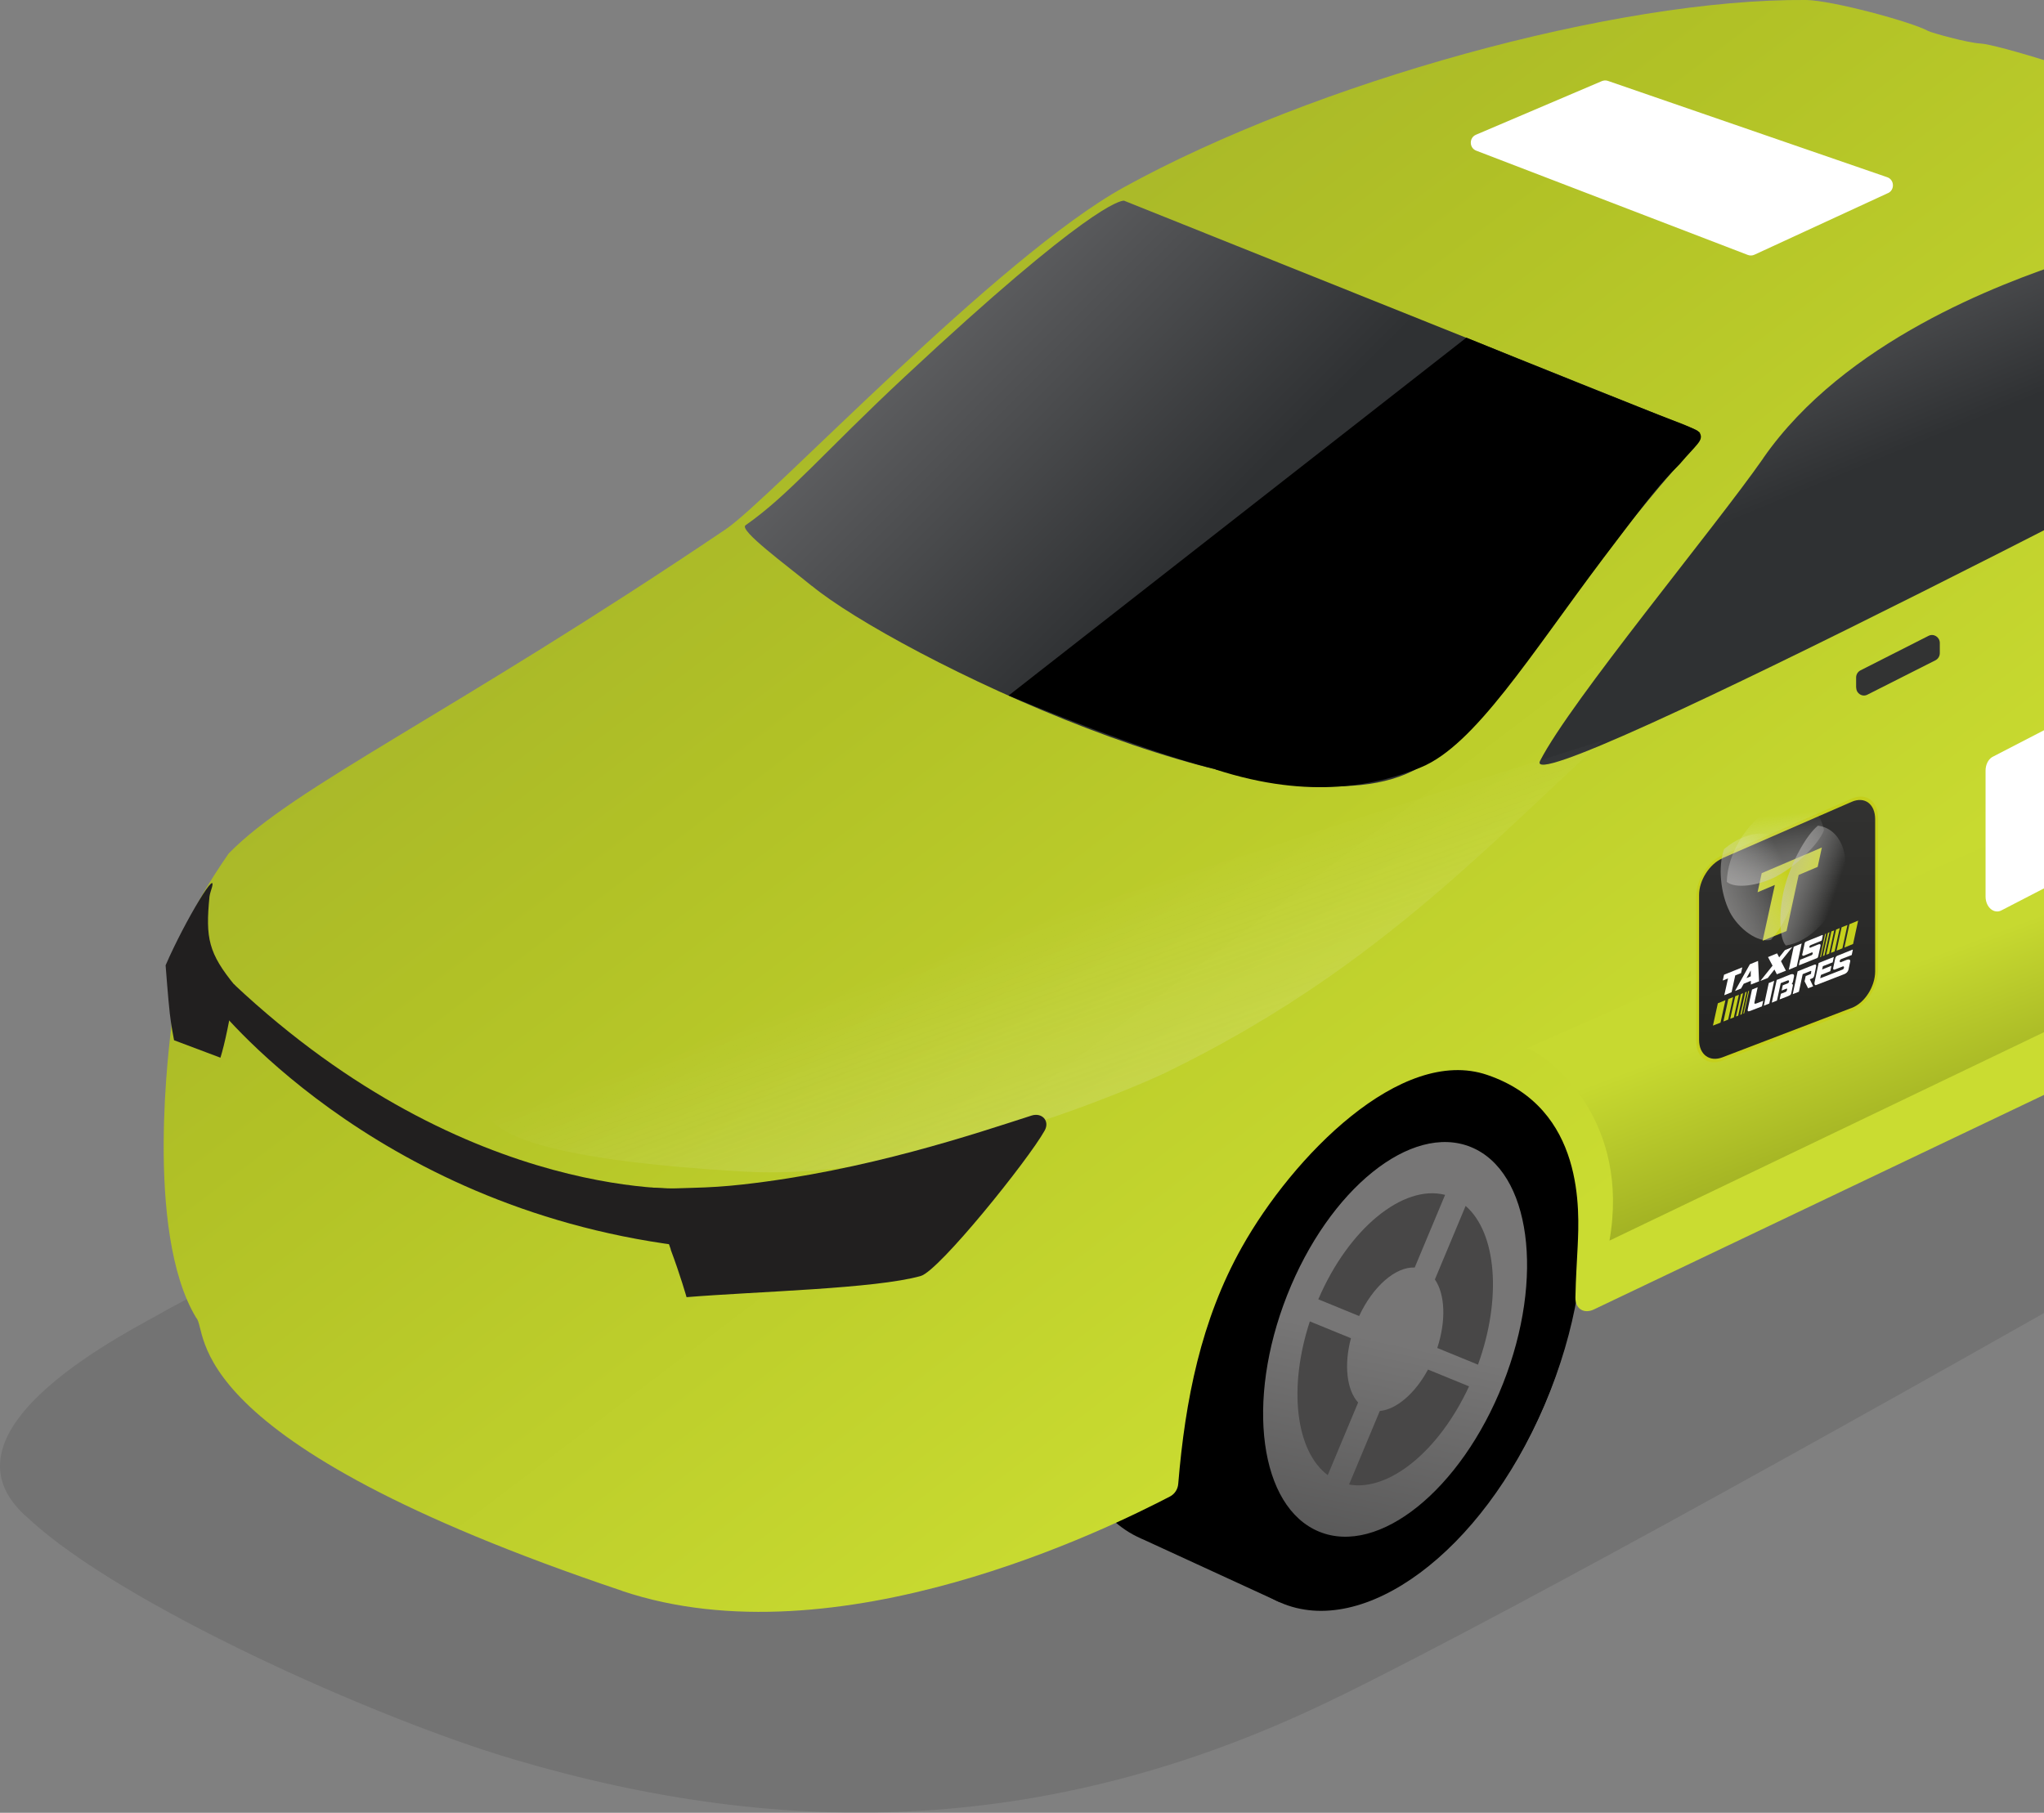 <svg width="124" height="110" viewBox="0 0 124 110" fill="none" xmlns="http://www.w3.org/2000/svg">
<rect x="0" y="0" width="124" height="110" fill="#808080" stroke="none"/>
<g clip-path="url(#clip0_275_1003)">
<path d="M81.359 102.891C104.244 91.568 167.871 54.595 168.972 53.661C170.081 52.726 175.961 49.316 167.542 44.667C157.212 38.967 114.667 26.741 101.323 32.877C87.988 39.021 11.561 78.603 10.009 79.545C8.457 80.487 -4.657 86.748 1.751 92.16C7.31 97.338 22.702 104.253 31.152 106.753C47.722 111.659 64.024 111.456 81.359 102.883V102.891Z" fill="black" fill-opacity="0.1"/>
<path fill-rule="evenodd" clip-rule="evenodd" d="M86.963 75.776C86.596 77.637 86.007 79.553 85.189 81.468C84.302 83.54 83.232 85.416 82.047 87.052L77.612 97.214L69.353 93.414C69.292 93.39 69.231 93.367 69.178 93.336C64.093 91.078 63.014 82.091 66.777 73.276C70.531 64.461 77.703 59.143 82.788 61.401C82.842 61.424 82.895 61.448 82.949 61.471L91.49 65.396L86.963 75.768V75.776Z" fill="black"/>
<path d="M93.653 85.339C97.398 76.525 96.305 67.561 91.213 65.317C86.12 63.072 78.956 68.398 75.21 77.211C71.465 86.025 72.558 94.989 77.65 97.233C82.743 99.478 89.907 94.152 93.653 85.339Z" fill="black"/>
<path d="M91.634 84.333C94.444 77.722 93.626 70.999 89.809 69.316C85.991 67.634 80.619 71.629 77.81 78.241C75.001 84.852 75.818 91.575 79.635 93.257C83.453 94.94 88.825 90.944 91.634 84.333Z" fill="url(#paint0_linear_275_1003)"/>
<path fill-rule="evenodd" clip-rule="evenodd" d="M84.356 77.886C84.05 78.104 83.751 78.392 83.469 78.735L81.236 74.873C82.184 73.658 83.231 72.685 84.302 72.015L84.363 77.886H84.356ZM84.486 90.922C83.094 91.615 81.695 91.763 80.486 91.226C80.311 91.148 80.142 91.054 79.982 90.953L83.14 85.23C83.537 85.385 83.973 85.354 84.424 85.175L84.486 90.914V90.922ZM88.156 87.776L85.961 83.984C85.625 84.388 85.265 84.708 84.898 84.941L84.952 90.673C86.068 90.019 87.162 89.037 88.156 87.776ZM86.374 77.489C86.512 77.552 86.634 77.629 86.749 77.731L89.937 71.96C89.647 71.703 89.326 71.493 88.974 71.337C87.705 70.777 86.237 70.964 84.776 71.742L84.837 77.598C85.38 77.334 85.915 77.271 86.382 77.481L86.374 77.489ZM90.733 83.181L87.009 82.208C86.993 82.255 86.971 82.302 86.955 82.348C86.764 82.8 86.527 83.221 86.275 83.587L88.469 87.379C89.226 86.351 89.907 85.159 90.473 83.843C90.564 83.625 90.656 83.407 90.74 83.189L90.733 83.181ZM82.505 80.363C82.482 80.409 82.467 80.464 82.444 80.511L78.682 79.522C78.781 79.257 78.881 79 78.995 78.735C79.538 77.458 80.203 76.298 80.93 75.285L83.163 79.148C82.918 79.506 82.689 79.919 82.497 80.363H82.505ZM87.177 81.757C87.361 81.196 87.468 80.635 87.49 80.121L91.864 77.481C91.864 79.109 91.543 80.908 90.901 82.738L87.177 81.757ZM78.514 79.973C77.841 81.912 77.55 83.828 77.604 85.525L81.962 82.893C81.962 82.294 82.061 81.632 82.276 80.954L78.514 79.966V79.973ZM79.599 90.673L82.734 84.996C82.337 84.661 82.085 84.108 81.993 83.431L77.627 86.063C77.787 88.064 78.452 89.715 79.599 90.673ZM90.281 72.303L87.07 78.112C87.307 78.486 87.445 78.984 87.483 79.553L91.849 76.921C91.773 74.997 91.237 73.362 90.281 72.303Z" fill="#4D4C4C"/>
<path fill-rule="evenodd" clip-rule="evenodd" d="M86.948 75.62C86.581 77.474 85.992 79.381 85.181 81.289C84.302 83.353 83.232 85.229 82.054 86.857L77.612 97.042L69.361 93.242C69.3 93.219 69.231 93.188 69.17 93.164C64.085 90.906 63.007 81.92 66.769 73.105C70.531 64.29 77.696 58.971 82.781 61.23C82.834 61.253 82.888 61.276 82.941 61.308L91.475 65.232L86.94 75.628L86.948 75.62Z" fill="black"/>
<path d="M91.543 64.633C86.459 62.374 79.08 68.152 75.325 76.967C71.571 85.775 72.649 94.753 77.734 97.011C82.819 99.269 89.984 93.959 93.738 85.152C97.492 76.344 96.628 66.891 91.543 64.633Z" fill="black"/>
<path d="M91.182 83.955C93.726 77.51 92.857 71.086 89.24 69.605C85.623 68.125 80.629 72.149 78.085 78.593C75.542 85.037 76.411 91.462 80.028 92.942C83.644 94.423 88.638 90.399 91.182 83.955Z" fill="url(#paint1_linear_275_1003)"/>
<path fill-rule="evenodd" clip-rule="evenodd" d="M86.627 83.111C85.84 84.567 84.708 85.525 83.706 85.619L81.841 90.081C84.257 90.517 87.3 88.056 89.12 84.124L86.627 83.103V83.111ZM87.193 81.795C87.736 80.136 87.667 78.532 87.048 77.637L88.913 73.175C90.787 74.802 91.123 78.774 89.663 82.808L87.193 81.795ZM79.975 78.844C81.817 74.538 85.128 71.851 87.667 72.505L85.824 76.913C84.677 76.858 83.301 78.034 82.452 79.856L79.982 78.844H79.975ZM82.391 85.105L80.548 89.512C78.591 88.04 78.147 84.186 79.462 80.183L81.955 81.203C81.527 82.823 81.695 84.341 82.391 85.105Z" fill="#484747"/>
<path d="M37.735 96.536C50.788 100.928 67.365 92.682 70.982 90.805C71.273 90.649 71.456 90.361 71.479 90.026C71.9 84.965 72.856 80.098 75.341 75.675C78.407 70.208 84.983 63.441 90.221 65.225C96.17 67.249 95.803 73.533 95.711 75.605C95.65 76.897 95.604 77.372 95.573 78.735C95.558 79.412 96.086 79.747 96.69 79.459L134.815 61.284C135.09 61.152 135.289 60.895 135.327 60.583C135.779 56.721 134.303 52.921 138.134 45.928C140.718 41.209 144.205 37.977 147.699 39.06C151.194 40.135 152.394 45.212 152.547 46.403C152.853 48.077 152.876 49.175 152.777 50.071C152.823 50.577 155.835 46.489 156.141 44.815C157.074 39.714 157.227 37.285 156.661 32.122C156.569 31.281 156.248 29.17 156.003 28.322C155.965 28.189 155.942 28.041 155.95 27.901C156.034 26.126 155.705 23.532 155.216 22.435C154.665 21.189 152.899 16.252 149.512 15.551C143.364 9.625 122.175 2.757 120.141 2.64C119.323 2.593 117.175 1.986 116.983 1.885C115.951 1.316 111.103 0.016 109.566 4.11754e-05C98.02 -0.093 79.715 5.015 68.199 11.354C60.545 15.566 46.751 30.276 44.028 32.114C27.305 43.397 17.854 47.711 13.878 51.784C9.137 58.59 10.422 61.019 10.399 62.25C10.33 62.935 8.717 74.678 11.898 79.958C12.701 80.775 10.483 87.363 37.751 96.536H37.735Z" fill="url(#paint2_linear_275_1003)"/>
<path d="M49.259 35.564C47.691 34.279 44.808 32.169 45.229 31.873C47.89 30.011 50.062 27.356 54.902 22.847C66.004 12.483 67.97 12.171 68.176 12.179C68.191 12.179 68.207 12.179 68.214 12.187L102.86 26.071C103.174 26.196 103.258 26.601 103.029 26.85C94.304 36.366 91.115 44.449 85.319 46.956C76.74 50.678 54.259 39.667 49.259 35.556V35.564Z" fill="url(#paint3_linear_275_1003)"/>
<path d="M106.967 27.808C104 32.067 95.306 42.51 93.432 46.162C91.911 49.121 140.458 23.719 141.865 22.91C144.74 21.251 150.781 19.561 148.77 18.331C146.759 17.1 140.328 13.783 136.681 13.814C130.801 13.877 129.432 14.531 125.402 15.862C121.372 17.202 111.906 20.698 106.967 27.8V27.808Z" fill="url(#paint4_linear_275_1003)"/>
<path d="M45.053 71.088C33.988 70.442 30.647 69.064 29.729 67.888C28.995 66.945 75.18 51.846 97.24 44.931C89.877 51.706 83.018 59.112 70.737 65.076C69.331 65.762 55.941 71.727 45.053 71.088Z" fill="url(#paint5_linear_275_1003)" fill-opacity="0.21"/>
<path d="M112.61 41.731C112.61 42.081 112.977 42.315 113.29 42.151L117.419 40.064C117.58 39.979 117.679 39.815 117.679 39.628V39.005C117.672 38.655 117.305 38.421 116.991 38.585L112.862 40.68C112.701 40.765 112.602 40.929 112.602 41.116V41.731H112.61Z" fill="#323333"/>
<path d="M73.742 46.691C79.546 48.576 83.606 47.626 86.206 46.559C89.471 45.22 92.836 39.753 97.27 33.866C100.352 29.778 100.65 29.427 101.897 28.166C102.883 27.006 103.365 26.725 103.128 26.289C103.128 26.289 103.281 26.172 101.461 25.495C100.062 24.973 92.17 21.804 88.959 20.488L61.187 42.206C65.461 43.997 70.798 45.975 73.742 46.676V46.691Z" fill="black"/>
<path d="M40.694 75.815C39.846 73.432 39.502 72.061 39.502 72.061C40.824 72.155 41.237 72.093 42.048 72.077C43.026 72.054 44.02 71.991 45.045 71.875C52.554 71.041 59.229 68.768 62.579 67.693C63.213 67.49 63.703 68.02 63.374 68.604C62.395 70.364 56.974 77.115 55.857 77.427C53.097 78.206 45.932 78.361 41.65 78.712C41.65 78.712 41.268 77.365 40.687 75.823L40.694 75.815Z" fill="#211F1F"/>
<path d="M10.047 58.574C11.202 55.896 13.427 52.205 12.777 54.112C12.746 54.206 12.723 54.307 12.708 54.408C12.463 56.923 12.639 57.834 14.268 59.82C13.962 61.798 13.626 63.379 13.373 64.181L10.559 63.122C10.391 62.25 10.322 61.689 10.3 61.495C10.2 60.614 10.047 58.574 10.047 58.574Z" fill="#211F1F"/>
<path d="M42.117 72.116C42.117 72.116 28.552 73.222 14.177 59.711L12.915 60.778C12.915 60.778 22.442 73.167 41.191 75.581C42.193 75.713 42.117 72.108 42.117 72.108V72.116Z" fill="#211F1F"/>
<path d="M114.529 11.72L106.431 15.457C106.309 15.512 106.171 15.52 106.041 15.473L89.555 9.142C89.127 8.978 89.112 8.363 89.54 8.176L97.179 4.921C97.293 4.875 97.423 4.867 97.538 4.906L114.49 10.754C114.926 10.902 114.957 11.525 114.536 11.72H114.529Z" fill="white"/>
<path d="M97.645 75.278L133.11 58.263C132.98 55.779 133.24 48.303 136.612 44.223L92.637 63.597C94.281 64.267 98.899 68.129 97.638 75.285L97.645 75.278Z" fill="url(#paint6_linear_275_1003)"/>
<path d="M112.335 48.56L104.497 51.986C103.664 52.352 102.991 53.404 102.991 54.346V63.153C102.991 64.087 103.664 64.586 104.497 64.266L112.335 61.276C113.168 60.957 113.841 59.906 113.841 58.925V49.689C113.841 48.708 113.168 48.202 112.335 48.568V48.56Z" fill="url(#paint7_linear_275_1003)"/>
<path d="M112.335 61.37L104.497 64.36C103.618 64.695 102.899 64.165 102.899 63.176V54.377C102.899 53.388 103.618 52.267 104.497 51.885L112.335 48.459C113.214 48.077 113.933 48.607 113.933 49.642V58.878C113.933 59.914 113.214 61.035 112.335 61.37ZM104.497 52.08C103.709 52.422 103.075 53.419 103.075 54.299V63.106C103.075 63.986 103.709 64.461 104.497 64.157L112.335 61.16C113.122 60.864 113.757 59.867 113.757 58.94V49.712C113.757 48.786 113.122 48.311 112.335 48.654L104.497 52.072V52.08Z" fill="#C5D01C"/>
<path d="M105.744 60.264L105.614 60.318L105.315 61.681L105.445 61.634L105.744 60.264Z" fill="#C5D01C"/>
<path d="M105.965 60.178L105.881 60.209L105.575 61.58L105.659 61.549L105.965 60.178Z" fill="#C5D01C"/>
<path d="M106.11 60.124L106.057 60.139L105.758 61.51L105.812 61.486L106.11 60.124Z" fill="#C5D01C"/>
<path d="M104.673 60.692L104.214 60.879L103.916 62.234L104.375 62.055L104.673 60.692Z" fill="#C5D01C"/>
<path d="M105.139 60.505L104.849 60.622L104.551 61.985L104.841 61.868L105.139 60.505Z" fill="#C5D01C"/>
<path d="M105.491 60.365L105.269 60.451L104.964 61.821L105.185 61.736L105.491 60.365Z" fill="#C5D01C"/>
<path d="M111.417 57.686L111.769 57.546L112.075 56.129L111.723 56.269L111.417 57.686Z" fill="#C5D01C"/>
<path d="M111.891 57.499L112.418 57.281L112.724 55.864L112.197 56.082L111.891 57.499Z" fill="#C5D01C"/>
<path d="M111.073 57.819L111.295 57.733L111.608 56.316L111.387 56.409L111.073 57.819Z" fill="#C5D01C"/>
<path d="M110.79 57.935L110.966 57.865L111.272 56.456L111.104 56.518L110.79 57.935Z" fill="#C5D01C"/>
<path d="M110.583 58.013L110.683 57.974L110.989 56.565L110.889 56.612L110.583 58.013Z" fill="#C5D01C"/>
<path d="M110.415 58.084L110.476 58.06L110.782 56.651L110.721 56.674L110.415 58.084Z" fill="#C5D01C"/>
<path d="M112.404 57.624L112.335 57.951L111.693 58.2C111.616 58.231 111.608 58.302 111.608 58.325C111.608 58.372 111.639 58.403 111.677 58.387L112.021 58.247C112.167 58.193 112.266 58.231 112.243 58.34L112.136 58.847C112.098 58.979 112.006 59.057 111.899 59.104L110.179 59.773C110.11 59.804 110.056 59.734 110.079 59.618L110.331 58.434L111.249 58.068L111.18 58.395L110.584 58.629L110.538 58.831L111.104 58.605L111.035 58.932L110.469 59.158L110.431 59.322C110.423 59.368 110.431 59.361 110.469 59.345L111.784 58.831C111.838 58.808 111.868 58.753 111.868 58.699C111.868 58.699 111.868 58.613 111.792 58.644L111.333 58.823C111.234 58.862 111.196 58.823 111.211 58.738L111.333 58.161C111.364 58.029 111.448 57.998 111.494 57.982L112.388 57.624H112.404Z" fill="white"/>
<path d="M110.086 58.535C110.201 58.496 110.186 58.605 110.155 58.745L110.063 59.197C110.033 59.291 110.01 59.345 109.91 59.376L109.796 59.423L109.995 59.851L109.689 59.968L109.475 59.547L109.543 59.228L109.788 59.127C109.872 59.096 109.865 59.088 109.872 59.041V58.995C109.903 58.901 109.872 58.901 109.811 58.932L109.36 59.111L109.131 60.178L108.756 60.326L109.054 58.94L109.811 58.636L110.094 58.527L110.086 58.535Z" fill="white"/>
<path d="M108.634 59.742C108.756 59.672 108.771 59.742 108.764 59.804L108.664 60.279C108.641 60.381 108.588 60.396 108.404 60.474L107.961 60.645L108.037 60.303L108.335 60.186C108.404 60.163 108.458 59.952 108.374 59.991L108.083 60.108L108.152 59.789L108.45 59.672C108.565 59.625 108.557 59.446 108.45 59.493L108.029 59.656L107.8 60.715L107.487 60.84L107.785 59.462L108.588 59.142C108.786 59.065 108.855 59.127 108.832 59.259L108.779 59.524C108.748 59.656 108.71 59.711 108.649 59.742H108.634Z" fill="white"/>
<path d="M107.632 59.516L107.334 60.895L107.005 61.027L107.303 59.649L107.632 59.516Z" fill="white"/>
<path d="M106.967 60.723L106.89 61.066L106.187 61.339C106.019 61.401 105.988 61.377 106.057 61.105L106.286 60.046L106.63 59.906L106.531 60.373L106.439 60.801C106.409 60.918 106.455 60.926 106.577 60.879L106.959 60.731L106.967 60.723Z" fill="white"/>
<path fill-rule="evenodd" clip-rule="evenodd" d="M108.817 57.445L108.519 58.839L109.001 58.644L109.299 57.25L108.817 57.445ZM107.93 58.099L108.282 57.655L108.733 57.468L108.045 58.325L108.343 58.901L107.793 59.119L107.647 58.831L107.242 59.345L106.791 59.524L107.533 58.597L107.257 58.076L107.808 57.85L107.938 58.099H107.93ZM104.589 59.15L104.512 59.501L104.833 59.368L104.604 60.389L105.047 60.209L105.269 59.189L105.621 59.049L105.697 58.699L104.581 59.15H104.589ZM106.156 58.512L106.653 58.309L106.714 59.547L106.217 59.742V59.516L105.782 59.695L105.621 59.983L105.254 60.132L106.156 58.512ZM106.21 59.252V58.886L105.95 59.353L106.21 59.244V59.252ZM109.567 57.133L110.53 56.744C110.568 56.729 110.591 56.729 110.576 56.783L110.53 57.017C110.522 57.063 110.499 57.094 110.454 57.102L109.842 57.352C109.796 57.367 109.765 57.422 109.765 57.453C109.765 57.484 109.788 57.523 109.819 57.507L110.278 57.32C110.385 57.274 110.476 57.266 110.438 57.414L110.308 58.006C110.293 58.076 110.278 58.115 110.232 58.138L109.161 58.566C109.161 58.566 109.123 58.566 109.131 58.535L109.192 58.278C109.192 58.239 109.222 58.231 109.245 58.224L109.903 57.959C109.903 57.959 109.972 57.912 109.972 57.85C109.972 57.803 109.949 57.78 109.911 57.795L109.452 57.982C109.406 57.998 109.375 58.006 109.352 57.982C109.329 57.967 109.322 57.92 109.352 57.842L109.482 57.227C109.498 57.18 109.528 57.149 109.574 57.133H109.567Z" fill="white"/>
<path fill-rule="evenodd" clip-rule="evenodd" d="M106.875 52.983L106.623 54.143L107.671 53.699L106.929 57.087L108.382 56.495L109.116 53.092L110.27 52.601L110.523 51.426L106.875 52.983Z" fill="#C5D01C"/>
<path style="mix-blend-mode:multiply" opacity="0.5" d="M107.792 53.162C108.932 52.57 110.339 51.231 110.652 50.374C110.354 48.817 109.016 48.217 107.471 49.051C105.973 49.861 104.787 51.823 104.757 53.513C105.277 53.941 106.653 53.762 107.792 53.17V53.162Z" fill="url(#paint8_linear_275_1003)"/>
<path style="mix-blend-mode:multiply" opacity="0.5" d="M108.282 53.762C107.9 55.163 107.907 56.931 108.343 57.375C109.796 57.157 111.279 55.631 111.799 53.715C112.304 51.846 111.623 50.266 110.285 50.102C109.551 50.702 108.664 52.36 108.282 53.762Z" fill="url(#paint9_linear_275_1003)"/>
<path style="mix-blend-mode:multiply" opacity="0.5" d="M104.918 55.304C105.461 56.378 106.676 57.243 107.441 57.025C108.825 55.444 109.368 53.154 108.634 51.683C107.915 50.265 106.141 50.219 104.597 51.519C104.207 52.555 104.382 54.245 104.925 55.304H104.918Z" fill="url(#paint10_linear_275_1003)"/>
<path d="M121.449 55.226L132.315 49.604C132.559 49.456 132.72 49.136 132.72 48.778V41.139C132.72 40.477 132.192 40.041 131.726 40.314L120.86 45.936C120.615 46.084 120.455 46.403 120.455 46.761V54.4C120.455 55.062 120.982 55.498 121.449 55.226Z" fill="white"/>
</g>
<defs>
<linearGradient id="paint0_linear_275_1003" x1="77.23" y1="98.504" x2="83.489" y2="86.671" gradientUnits="userSpaceOnUse">
<stop stop-color="#3F3F3F"/>
<stop offset="1" stop-color="#5D5D5D"/>
</linearGradient>
<linearGradient id="paint1_linear_275_1003" x1="95.528" y1="108.163" x2="100.538" y2="84.861" gradientUnits="userSpaceOnUse">
<stop stop-color="#3F3F3F"/>
<stop offset="1" stop-color="#777676"/>
</linearGradient>
<linearGradient id="paint2_linear_275_1003" x1="98.639" y1="71.882" x2="48.314" y2="5.527" gradientUnits="userSpaceOnUse">
<stop stop-color="#CADC31"/>
<stop offset="0.63" stop-color="#B1C126"/>
<stop offset="1" stop-color="#A3B12C"/>
</linearGradient>
<linearGradient id="paint3_linear_275_1003" x1="35.556" y1="-10.691" x2="75.804" y2="29.418" gradientUnits="userSpaceOnUse">
<stop stop-color="#E8EAE8"/>
<stop offset="0.5" stop-color="#707072"/>
<stop offset="1" stop-color="#2F3133"/>
</linearGradient>
<linearGradient id="paint4_linear_275_1003" x1="104.374" y1="-9.734" x2="119.134" y2="25.844" gradientUnits="userSpaceOnUse">
<stop stop-color="#E8EAE8"/>
<stop offset="0.5" stop-color="#707072"/>
<stop offset="1" stop-color="#2F3133"/>
</linearGradient>
<linearGradient id="paint5_linear_275_1003" x1="68.688" y1="71.415" x2="63.01" y2="55.641" gradientUnits="userSpaceOnUse">
<stop stop-color="#ECEAEA"/>
<stop offset="1" stop-color="white" stop-opacity="0"/>
</linearGradient>
<linearGradient id="paint6_linear_275_1003" x1="118.899" y1="57.34" x2="123.078" y2="68.405" gradientUnits="userSpaceOnUse">
<stop stop-color="#C7D930"/>
<stop offset="1" stop-color="#99A820"/>
</linearGradient>
<linearGradient id="paint7_linear_275_1003" x1="108.412" y1="64.173" x2="108.412" y2="46.216" gradientUnits="userSpaceOnUse">
<stop stop-color="#232322"/>
<stop offset="1" stop-color="#343433"/>
</linearGradient>
<linearGradient id="paint8_linear_275_1003" x1="107.528" y1="49.46" x2="107.888" y2="53.477" gradientUnits="userSpaceOnUse">
<stop stop-color="white" stop-opacity="0"/>
<stop offset="1" stop-color="#C7C5C4"/>
</linearGradient>
<linearGradient id="paint9_linear_275_1003" x1="111.114" y1="54.891" x2="108.453" y2="53.985" gradientUnits="userSpaceOnUse">
<stop stop-color="white" stop-opacity="0"/>
<stop offset="1" stop-color="#C7C5C4"/>
</linearGradient>
<linearGradient id="paint10_linear_275_1003" x1="108.545" y1="53.072" x2="104.809" y2="54.845" gradientUnits="userSpaceOnUse">
<stop stop-color="white" stop-opacity="0"/>
<stop offset="1" stop-color="#C7C5C4"/>
</linearGradient>
<clipPath id="clip0_275_1003">
<rect width="172" height="110" fill="white"/>
</clipPath>
</defs>
</svg>
